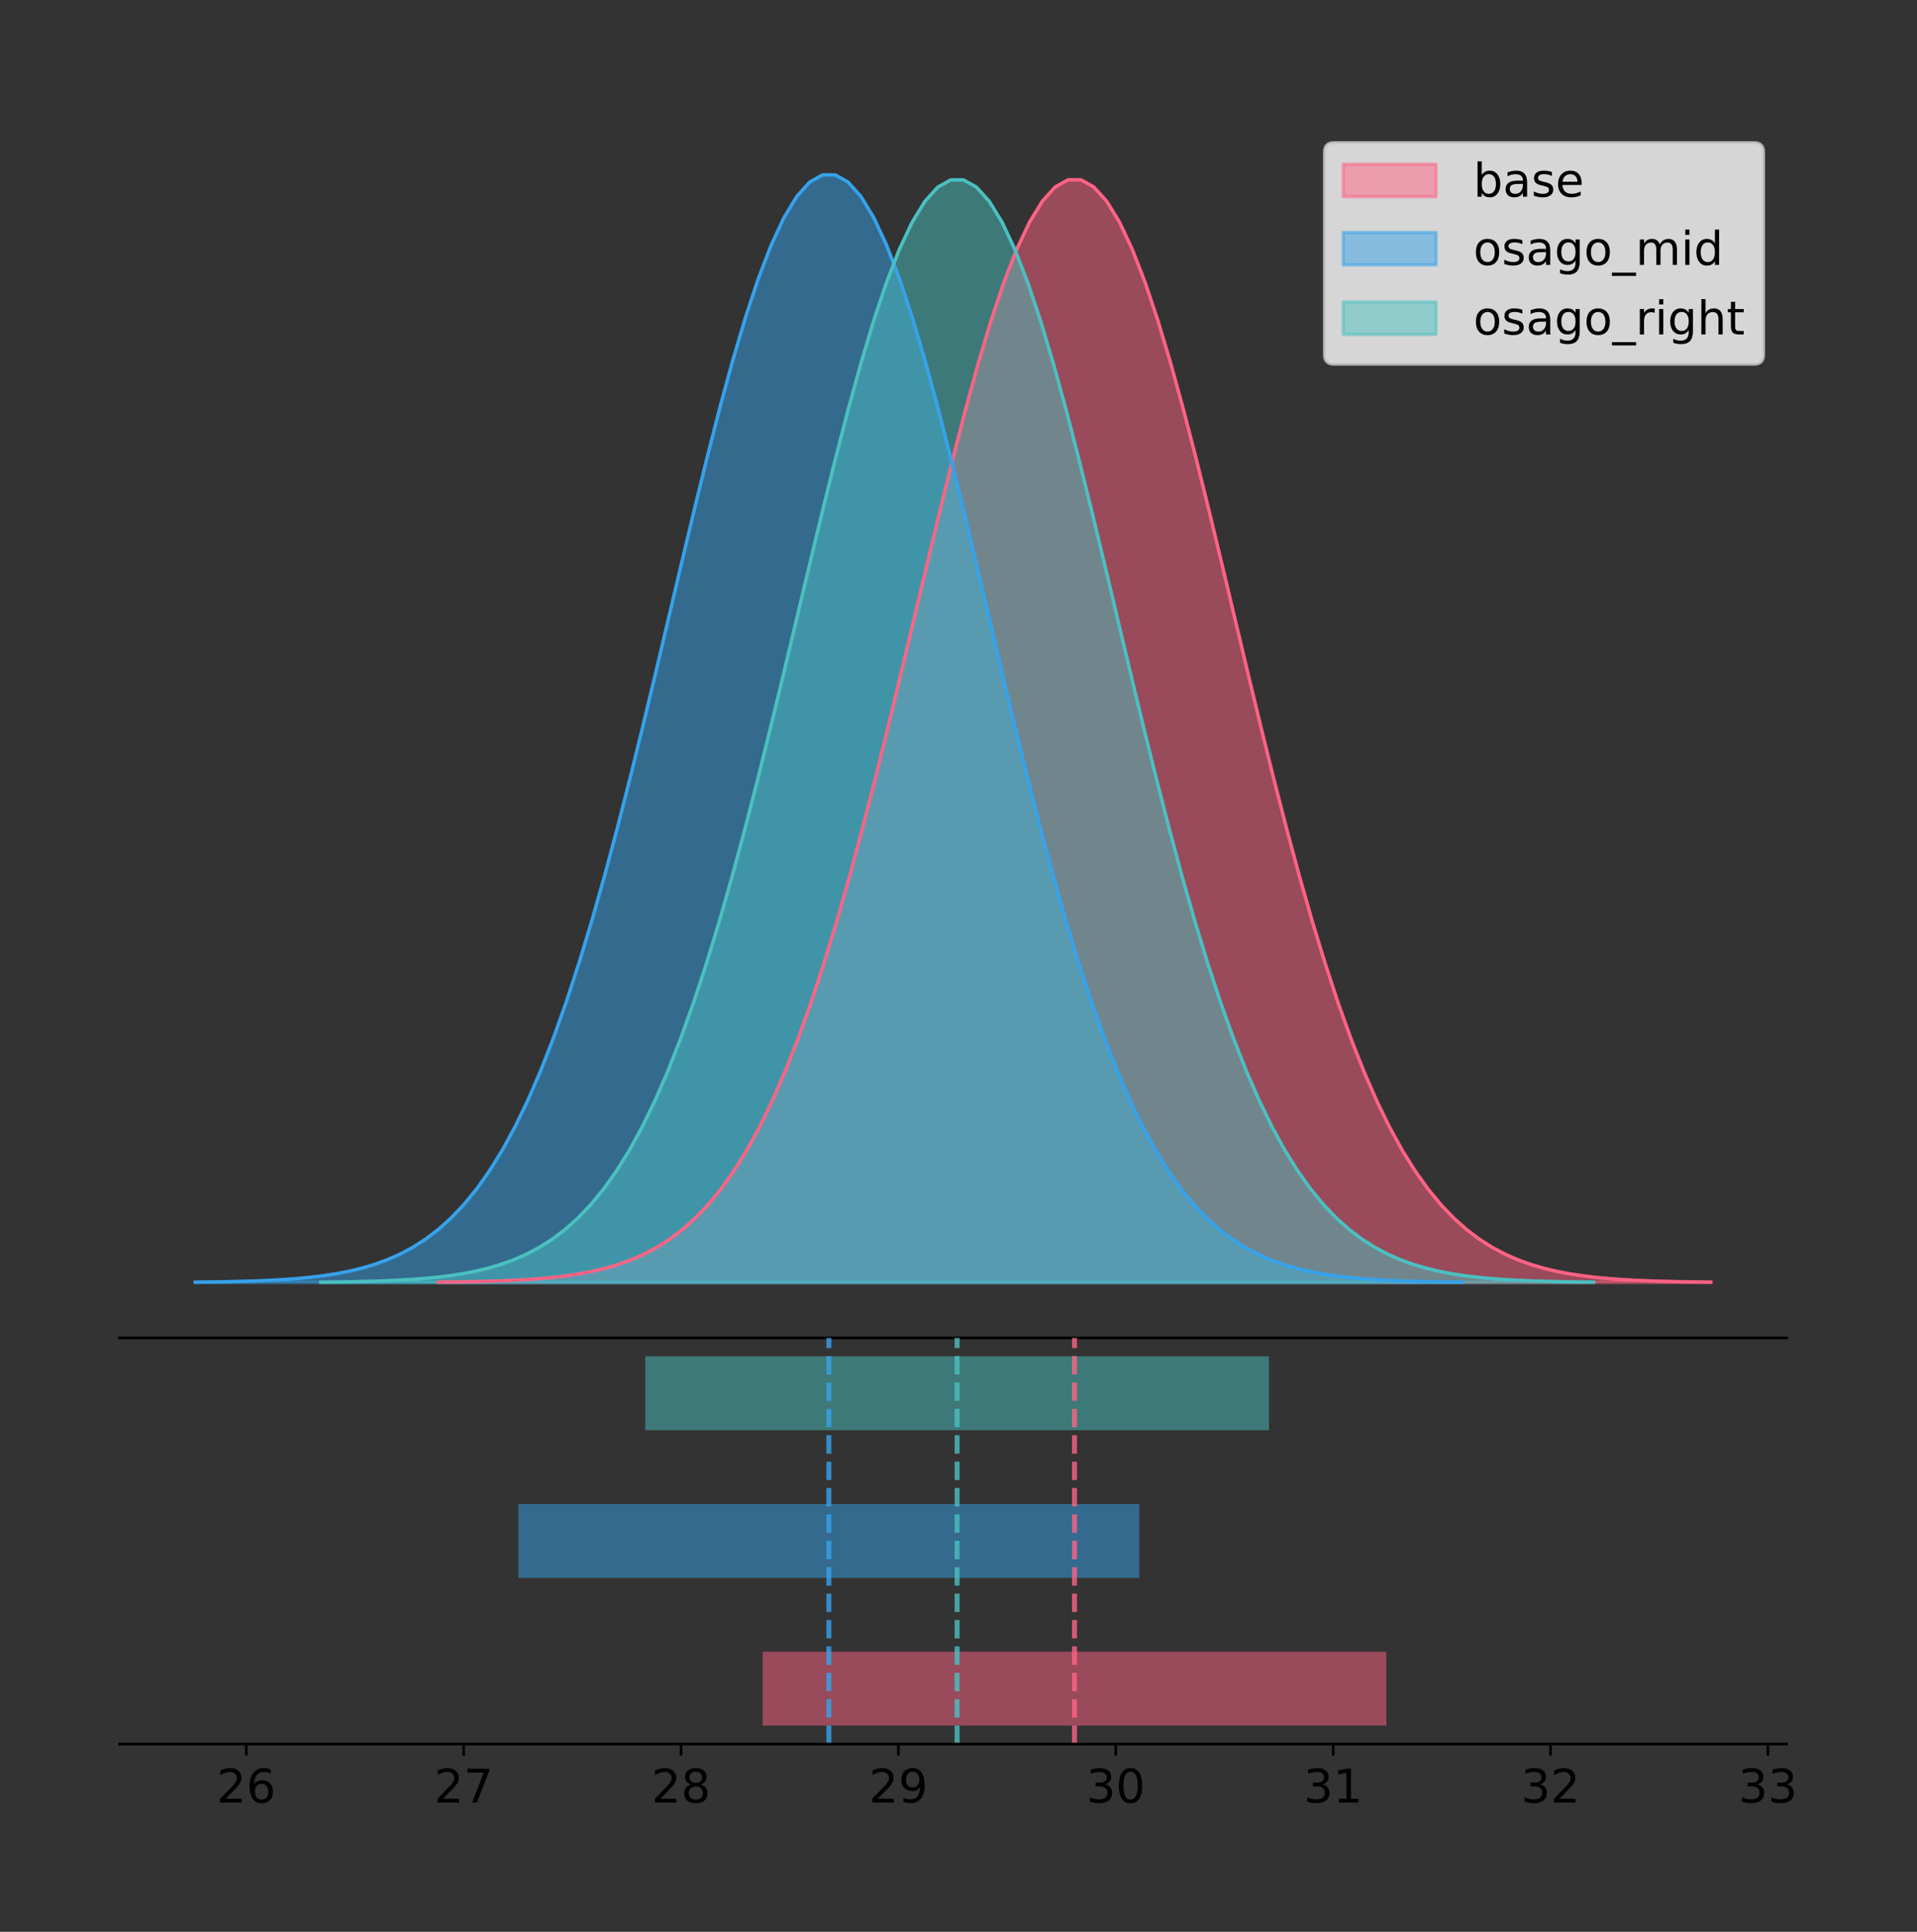 <?xml version="1.0" encoding="utf-8" standalone="no"?>
<!DOCTYPE svg PUBLIC "-//W3C//DTD SVG 1.1//EN"
  "http://www.w3.org/Graphics/SVG/1.1/DTD/svg11.dtd">
<!-- Created with matplotlib (https://matplotlib.org/) -->
<svg height="581.789pt" version="1.1" viewBox="0 0 577.464 581.789" width="577.464pt" xmlns="http://www.w3.org/2000/svg" xmlns:xlink="http://www.w3.org/1999/xlink">
 <rect x="0" y="0" width="577.464" height="581.789" fill="#333333" stroke="none"/>
 <defs>
  <style type="text/css">
*{stroke-linecap:butt;stroke-linejoin:round;}
  </style>
 </defs>
 <g id="figure_1">
  <g id="patch_1">
   <path d="M 0 581.789 
L 577.464 581.789 
L 577.464 0 
L 0 0 
z
" style="fill:none;"/>
  </g>
  <g id="axes_1">
   <g id="patch_2">
    <path d="M 36 402.93 
L 538.2 402.93 
L 538.2 36 
L 36 36 
z
" style="fill:none;"/>
   </g>
   <g id="PolyCollection_1">
    <defs>
     <path d="M 131.973 -195.538 
L 131.973 -195.65 
L 135.846 -195.692 
L 139.719 -195.748 
L 143.591 -195.824 
L 147.464 -195.924 
L 151.337 -196.055 
L 155.209 -196.227 
L 159.082 -196.451 
L 162.955 -196.739 
L 166.828 -197.108 
L 170.7 -197.576 
L 174.573 -198.167 
L 178.446 -198.908 
L 182.318 -199.829 
L 186.191 -200.966 
L 190.064 -202.36 
L 193.937 -204.056 
L 197.809 -206.104 
L 201.682 -208.559 
L 205.555 -211.481 
L 209.428 -214.931 
L 213.3 -218.974 
L 217.173 -223.676 
L 221.046 -229.101 
L 224.918 -235.311 
L 228.791 -242.364 
L 232.664 -250.309 
L 236.537 -259.185 
L 240.409 -269.018 
L 244.282 -279.818 
L 248.155 -291.576 
L 252.028 -304.262 
L 255.9 -317.822 
L 259.773 -332.179 
L 263.646 -347.228 
L 267.518 -362.838 
L 271.391 -378.853 
L 275.264 -395.094 
L 279.137 -411.36 
L 283.009 -427.433 
L 286.882 -443.081 
L 290.755 -458.064 
L 294.627 -472.143 
L 298.5 -485.08 
L 302.373 -496.65 
L 306.246 -506.643 
L 310.118 -514.876 
L 313.991 -521.194 
L 317.864 -525.474 
L 321.737 -527.636 
L 325.609 -527.636 
L 329.482 -525.474 
L 333.355 -521.194 
L 337.227 -514.876 
L 341.1 -506.643 
L 344.973 -496.65 
L 348.846 -485.08 
L 352.718 -472.143 
L 356.591 -458.064 
L 360.464 -443.081 
L 364.336 -427.433 
L 368.209 -411.36 
L 372.082 -395.094 
L 375.955 -378.853 
L 379.827 -362.838 
L 383.7 -347.228 
L 387.573 -332.179 
L 391.446 -317.822 
L 395.318 -304.262 
L 399.191 -291.576 
L 403.064 -279.818 
L 406.936 -269.018 
L 410.809 -259.185 
L 414.682 -250.309 
L 418.555 -242.364 
L 422.427 -235.311 
L 426.3 -229.101 
L 430.173 -223.676 
L 434.046 -218.974 
L 437.918 -214.931 
L 441.791 -211.481 
L 445.664 -208.559 
L 449.536 -206.104 
L 453.409 -204.056 
L 457.282 -202.36 
L 461.155 -200.966 
L 465.027 -199.829 
L 468.9 -198.908 
L 472.773 -198.167 
L 476.645 -197.576 
L 480.518 -197.108 
L 484.391 -196.739 
L 488.264 -196.451 
L 492.136 -196.227 
L 496.009 -196.055 
L 499.882 -195.924 
L 503.755 -195.824 
L 507.627 -195.748 
L 511.5 -195.692 
L 515.373 -195.65 
L 515.373 -195.538 
L 515.373 -195.538 
L 511.5 -195.538 
L 507.627 -195.538 
L 503.755 -195.538 
L 499.882 -195.538 
L 496.009 -195.538 
L 492.136 -195.538 
L 488.264 -195.538 
L 484.391 -195.538 
L 480.518 -195.538 
L 476.645 -195.538 
L 472.773 -195.538 
L 468.9 -195.538 
L 465.027 -195.538 
L 461.155 -195.538 
L 457.282 -195.538 
L 453.409 -195.538 
L 449.536 -195.538 
L 445.664 -195.538 
L 441.791 -195.538 
L 437.918 -195.538 
L 434.046 -195.538 
L 430.173 -195.538 
L 426.3 -195.538 
L 422.427 -195.538 
L 418.555 -195.538 
L 414.682 -195.538 
L 410.809 -195.538 
L 406.936 -195.538 
L 403.064 -195.538 
L 399.191 -195.538 
L 395.318 -195.538 
L 391.446 -195.538 
L 387.573 -195.538 
L 383.7 -195.538 
L 379.827 -195.538 
L 375.955 -195.538 
L 372.082 -195.538 
L 368.209 -195.538 
L 364.336 -195.538 
L 360.464 -195.538 
L 356.591 -195.538 
L 352.718 -195.538 
L 348.846 -195.538 
L 344.973 -195.538 
L 341.1 -195.538 
L 337.227 -195.538 
L 333.355 -195.538 
L 329.482 -195.538 
L 325.609 -195.538 
L 321.737 -195.538 
L 317.864 -195.538 
L 313.991 -195.538 
L 310.118 -195.538 
L 306.246 -195.538 
L 302.373 -195.538 
L 298.5 -195.538 
L 294.627 -195.538 
L 290.755 -195.538 
L 286.882 -195.538 
L 283.009 -195.538 
L 279.137 -195.538 
L 275.264 -195.538 
L 271.391 -195.538 
L 267.518 -195.538 
L 263.646 -195.538 
L 259.773 -195.538 
L 255.9 -195.538 
L 252.028 -195.538 
L 248.155 -195.538 
L 244.282 -195.538 
L 240.409 -195.538 
L 236.537 -195.538 
L 232.664 -195.538 
L 228.791 -195.538 
L 224.918 -195.538 
L 221.046 -195.538 
L 217.173 -195.538 
L 213.3 -195.538 
L 209.428 -195.538 
L 205.555 -195.538 
L 201.682 -195.538 
L 197.809 -195.538 
L 193.937 -195.538 
L 190.064 -195.538 
L 186.191 -195.538 
L 182.318 -195.538 
L 178.446 -195.538 
L 174.573 -195.538 
L 170.7 -195.538 
L 166.828 -195.538 
L 162.955 -195.538 
L 159.082 -195.538 
L 155.209 -195.538 
L 151.337 -195.538 
L 147.464 -195.538 
L 143.591 -195.538 
L 139.719 -195.538 
L 135.846 -195.538 
L 131.973 -195.538 
z
" id="m2bcb85f13d" style="stroke:#ff6384;stroke-opacity:0.5;"/>
    </defs>
    <g clip-path="url(#p257cfda591)">
     <use style="fill:#ff6384;fill-opacity:0.5;stroke:#ff6384;stroke-opacity:0.5;" x="0" xlink:href="#m2bcb85f13d" y="581.789"/>
    </g>
   </g>
   <g id="PolyCollection_2">
    <defs>
     <path d="M 58.827 -195.538 
L 58.827 -195.65 
L 62.683 -195.692 
L 66.538 -195.749 
L 70.394 -195.825 
L 74.25 -195.925 
L 78.105 -196.058 
L 81.961 -196.23 
L 85.816 -196.455 
L 89.672 -196.744 
L 93.528 -197.115 
L 97.383 -197.585 
L 101.239 -198.179 
L 105.094 -198.923 
L 108.95 -199.848 
L 112.806 -200.99 
L 116.661 -202.39 
L 120.517 -204.093 
L 124.373 -206.151 
L 128.228 -208.617 
L 132.084 -211.552 
L 135.939 -215.017 
L 139.795 -219.078 
L 143.651 -223.801 
L 147.506 -229.25 
L 151.362 -235.488 
L 155.217 -242.572 
L 159.073 -250.552 
L 162.929 -259.468 
L 166.784 -269.344 
L 170.64 -280.192 
L 174.495 -292.002 
L 178.351 -304.744 
L 182.207 -318.365 
L 186.062 -332.786 
L 189.918 -347.901 
L 193.773 -363.58 
L 197.629 -379.667 
L 201.485 -395.98 
L 205.34 -412.318 
L 209.196 -428.462 
L 213.051 -444.18 
L 216.907 -459.23 
L 220.763 -473.372 
L 224.618 -486.366 
L 228.474 -497.987 
L 232.329 -508.025 
L 236.185 -516.294 
L 240.041 -522.64 
L 243.896 -526.94 
L 247.752 -529.111 
L 251.607 -529.111 
L 255.463 -526.94 
L 259.319 -522.64 
L 263.174 -516.294 
L 267.03 -508.025 
L 270.885 -497.987 
L 274.741 -486.366 
L 278.597 -473.372 
L 282.452 -459.23 
L 286.308 -444.18 
L 290.163 -428.462 
L 294.019 -412.318 
L 297.875 -395.98 
L 301.73 -379.667 
L 305.586 -363.58 
L 309.441 -347.901 
L 313.297 -332.786 
L 317.153 -318.365 
L 321.008 -304.744 
L 324.864 -292.002 
L 328.719 -280.192 
L 332.575 -269.344 
L 336.431 -259.468 
L 340.286 -250.552 
L 344.142 -242.572 
L 347.997 -235.488 
L 351.853 -229.25 
L 355.709 -223.801 
L 359.564 -219.078 
L 363.42 -215.017 
L 367.275 -211.552 
L 371.131 -208.617 
L 374.987 -206.151 
L 378.842 -204.093 
L 382.698 -202.39 
L 386.553 -200.99 
L 390.409 -199.848 
L 394.265 -198.923 
L 398.12 -198.179 
L 401.976 -197.585 
L 405.831 -197.115 
L 409.687 -196.744 
L 413.543 -196.455 
L 417.398 -196.23 
L 421.254 -196.058 
L 425.109 -195.925 
L 428.965 -195.825 
L 432.821 -195.749 
L 436.676 -195.692 
L 440.532 -195.65 
L 440.532 -195.538 
L 440.532 -195.538 
L 436.676 -195.538 
L 432.821 -195.538 
L 428.965 -195.538 
L 425.109 -195.538 
L 421.254 -195.538 
L 417.398 -195.538 
L 413.543 -195.538 
L 409.687 -195.538 
L 405.831 -195.538 
L 401.976 -195.538 
L 398.12 -195.538 
L 394.265 -195.538 
L 390.409 -195.538 
L 386.553 -195.538 
L 382.698 -195.538 
L 378.842 -195.538 
L 374.987 -195.538 
L 371.131 -195.538 
L 367.275 -195.538 
L 363.42 -195.538 
L 359.564 -195.538 
L 355.709 -195.538 
L 351.853 -195.538 
L 347.997 -195.538 
L 344.142 -195.538 
L 340.286 -195.538 
L 336.431 -195.538 
L 332.575 -195.538 
L 328.719 -195.538 
L 324.864 -195.538 
L 321.008 -195.538 
L 317.153 -195.538 
L 313.297 -195.538 
L 309.441 -195.538 
L 305.586 -195.538 
L 301.73 -195.538 
L 297.875 -195.538 
L 294.019 -195.538 
L 290.163 -195.538 
L 286.308 -195.538 
L 282.452 -195.538 
L 278.597 -195.538 
L 274.741 -195.538 
L 270.885 -195.538 
L 267.03 -195.538 
L 263.174 -195.538 
L 259.319 -195.538 
L 255.463 -195.538 
L 251.607 -195.538 
L 247.752 -195.538 
L 243.896 -195.538 
L 240.041 -195.538 
L 236.185 -195.538 
L 232.329 -195.538 
L 228.474 -195.538 
L 224.618 -195.538 
L 220.763 -195.538 
L 216.907 -195.538 
L 213.051 -195.538 
L 209.196 -195.538 
L 205.34 -195.538 
L 201.485 -195.538 
L 197.629 -195.538 
L 193.773 -195.538 
L 189.918 -195.538 
L 186.062 -195.538 
L 182.207 -195.538 
L 178.351 -195.538 
L 174.495 -195.538 
L 170.64 -195.538 
L 166.784 -195.538 
L 162.929 -195.538 
L 159.073 -195.538 
L 155.217 -195.538 
L 151.362 -195.538 
L 147.506 -195.538 
L 143.651 -195.538 
L 139.795 -195.538 
L 135.939 -195.538 
L 132.084 -195.538 
L 128.228 -195.538 
L 124.373 -195.538 
L 120.517 -195.538 
L 116.661 -195.538 
L 112.806 -195.538 
L 108.95 -195.538 
L 105.094 -195.538 
L 101.239 -195.538 
L 97.383 -195.538 
L 93.528 -195.538 
L 89.672 -195.538 
L 85.816 -195.538 
L 81.961 -195.538 
L 78.105 -195.538 
L 74.25 -195.538 
L 70.394 -195.538 
L 66.538 -195.538 
L 62.683 -195.538 
L 58.827 -195.538 
z
" id="m32c6a2eb62" style="stroke:#36a2eb;stroke-opacity:0.5;"/>
    </defs>
    <g clip-path="url(#p257cfda591)">
     <use style="fill:#36a2eb;fill-opacity:0.5;stroke:#36a2eb;stroke-opacity:0.5;" x="0" xlink:href="#m32c6a2eb62" y="581.789"/>
    </g>
   </g>
   <g id="PolyCollection_3">
    <defs>
     <path d="M 96.594 -195.538 
L 96.594 -195.649 
L 100.467 -195.692 
L 104.34 -195.748 
L 108.213 -195.824 
L 112.086 -195.924 
L 115.959 -196.055 
L 119.832 -196.227 
L 123.705 -196.451 
L 127.579 -196.739 
L 131.452 -197.108 
L 135.325 -197.576 
L 139.198 -198.167 
L 143.071 -198.908 
L 146.944 -199.828 
L 150.817 -200.965 
L 154.69 -202.359 
L 158.564 -204.055 
L 162.437 -206.103 
L 166.31 -208.558 
L 170.183 -211.479 
L 174.056 -214.929 
L 177.929 -218.972 
L 181.802 -223.673 
L 185.675 -229.097 
L 189.549 -235.307 
L 193.422 -242.36 
L 197.295 -250.304 
L 201.168 -259.179 
L 205.041 -269.01 
L 208.914 -279.809 
L 212.787 -291.566 
L 216.66 -304.25 
L 220.534 -317.81 
L 224.407 -332.165 
L 228.28 -347.212 
L 232.153 -362.82 
L 236.026 -378.834 
L 239.899 -395.073 
L 243.772 -411.338 
L 247.645 -427.409 
L 251.519 -443.055 
L 255.392 -458.037 
L 259.265 -472.115 
L 263.138 -485.05 
L 267.011 -496.618 
L 270.884 -506.611 
L 274.757 -514.843 
L 278.63 -521.16 
L 282.504 -525.44 
L 286.377 -527.602 
L 290.25 -527.602 
L 294.123 -525.44 
L 297.996 -521.16 
L 301.869 -514.843 
L 305.742 -506.611 
L 309.615 -496.618 
L 313.489 -485.05 
L 317.362 -472.115 
L 321.235 -458.037 
L 325.108 -443.055 
L 328.981 -427.409 
L 332.854 -411.338 
L 336.727 -395.073 
L 340.6 -378.834 
L 344.474 -362.82 
L 348.347 -347.212 
L 352.22 -332.165 
L 356.093 -317.81 
L 359.966 -304.25 
L 363.839 -291.566 
L 367.712 -279.809 
L 371.585 -269.01 
L 375.459 -259.179 
L 379.332 -250.304 
L 383.205 -242.36 
L 387.078 -235.307 
L 390.951 -229.097 
L 394.824 -223.673 
L 398.697 -218.972 
L 402.57 -214.929 
L 406.444 -211.479 
L 410.317 -208.558 
L 414.19 -206.103 
L 418.063 -204.055 
L 421.936 -202.359 
L 425.809 -200.965 
L 429.682 -199.828 
L 433.555 -198.908 
L 437.429 -198.167 
L 441.302 -197.576 
L 445.175 -197.108 
L 449.048 -196.739 
L 452.921 -196.451 
L 456.794 -196.227 
L 460.667 -196.055 
L 464.54 -195.924 
L 468.414 -195.824 
L 472.287 -195.748 
L 476.16 -195.692 
L 480.033 -195.649 
L 480.033 -195.538 
L 480.033 -195.538 
L 476.16 -195.538 
L 472.287 -195.538 
L 468.414 -195.538 
L 464.54 -195.538 
L 460.667 -195.538 
L 456.794 -195.538 
L 452.921 -195.538 
L 449.048 -195.538 
L 445.175 -195.538 
L 441.302 -195.538 
L 437.429 -195.538 
L 433.555 -195.538 
L 429.682 -195.538 
L 425.809 -195.538 
L 421.936 -195.538 
L 418.063 -195.538 
L 414.19 -195.538 
L 410.317 -195.538 
L 406.444 -195.538 
L 402.57 -195.538 
L 398.697 -195.538 
L 394.824 -195.538 
L 390.951 -195.538 
L 387.078 -195.538 
L 383.205 -195.538 
L 379.332 -195.538 
L 375.459 -195.538 
L 371.585 -195.538 
L 367.712 -195.538 
L 363.839 -195.538 
L 359.966 -195.538 
L 356.093 -195.538 
L 352.22 -195.538 
L 348.347 -195.538 
L 344.474 -195.538 
L 340.6 -195.538 
L 336.727 -195.538 
L 332.854 -195.538 
L 328.981 -195.538 
L 325.108 -195.538 
L 321.235 -195.538 
L 317.362 -195.538 
L 313.489 -195.538 
L 309.615 -195.538 
L 305.742 -195.538 
L 301.869 -195.538 
L 297.996 -195.538 
L 294.123 -195.538 
L 290.25 -195.538 
L 286.377 -195.538 
L 282.504 -195.538 
L 278.63 -195.538 
L 274.757 -195.538 
L 270.884 -195.538 
L 267.011 -195.538 
L 263.138 -195.538 
L 259.265 -195.538 
L 255.392 -195.538 
L 251.519 -195.538 
L 247.645 -195.538 
L 243.772 -195.538 
L 239.899 -195.538 
L 236.026 -195.538 
L 232.153 -195.538 
L 228.28 -195.538 
L 224.407 -195.538 
L 220.534 -195.538 
L 216.66 -195.538 
L 212.787 -195.538 
L 208.914 -195.538 
L 205.041 -195.538 
L 201.168 -195.538 
L 197.295 -195.538 
L 193.422 -195.538 
L 189.549 -195.538 
L 185.675 -195.538 
L 181.802 -195.538 
L 177.929 -195.538 
L 174.056 -195.538 
L 170.183 -195.538 
L 166.31 -195.538 
L 162.437 -195.538 
L 158.564 -195.538 
L 154.69 -195.538 
L 150.817 -195.538 
L 146.944 -195.538 
L 143.071 -195.538 
L 139.198 -195.538 
L 135.325 -195.538 
L 131.452 -195.538 
L 127.579 -195.538 
L 123.705 -195.538 
L 119.832 -195.538 
L 115.959 -195.538 
L 112.086 -195.538 
L 108.213 -195.538 
L 104.34 -195.538 
L 100.467 -195.538 
L 96.594 -195.538 
z
" id="m6034ffc298" style="stroke:#4bc0c0;stroke-opacity:0.5;"/>
    </defs>
    <g clip-path="url(#p257cfda591)">
     <use style="fill:#4bc0c0;fill-opacity:0.5;stroke:#4bc0c0;stroke-opacity:0.5;" x="0" xlink:href="#m6034ffc298" y="581.789"/>
    </g>
   </g>
   <g id="line2d_1">
    <path clip-path="url(#p257cfda591)" d="M 131.973 386.14 
L 135.846 386.098 
L 139.719 386.041 
L 143.591 385.966 
L 147.464 385.866 
L 151.337 385.734 
L 155.209 385.562 
L 159.082 385.338 
L 162.955 385.05 
L 166.828 384.682 
L 170.7 384.213 
L 174.573 383.622 
L 178.446 382.881 
L 182.318 381.961 
L 186.191 380.823 
L 190.064 379.43 
L 193.937 377.734 
L 197.809 375.686 
L 201.682 373.23 
L 205.555 370.309 
L 209.428 366.859 
L 213.3 362.815 
L 217.173 358.114 
L 221.046 352.689 
L 224.918 346.478 
L 228.791 339.425 
L 232.664 331.48 
L 236.537 322.604 
L 240.409 312.771 
L 244.282 301.972 
L 248.155 290.214 
L 252.028 277.528 
L 255.9 263.967 
L 259.773 249.61 
L 263.646 234.562 
L 267.518 218.952 
L 271.391 202.937 
L 275.264 186.696 
L 279.137 170.429 
L 283.009 154.357 
L 286.882 138.709 
L 290.755 123.725 
L 294.627 109.646 
L 298.5 96.709 
L 302.373 85.14 
L 306.246 75.146 
L 310.118 66.913 
L 313.991 60.596 
L 317.864 56.315 
L 321.737 54.153 
L 325.609 54.153 
L 329.482 56.315 
L 333.355 60.596 
L 337.227 66.913 
L 341.1 75.146 
L 344.973 85.14 
L 348.846 96.709 
L 352.718 109.646 
L 356.591 123.725 
L 360.464 138.709 
L 364.336 154.357 
L 368.209 170.429 
L 372.082 186.696 
L 375.955 202.937 
L 379.827 218.952 
L 383.7 234.562 
L 387.573 249.61 
L 391.446 263.967 
L 395.318 277.528 
L 399.191 290.214 
L 403.064 301.972 
L 406.936 312.771 
L 410.809 322.604 
L 414.682 331.48 
L 418.555 339.425 
L 422.427 346.478 
L 426.3 352.689 
L 430.173 358.114 
L 434.046 362.815 
L 437.918 366.859 
L 441.791 370.309 
L 445.664 373.23 
L 449.536 375.686 
L 453.409 377.734 
L 457.282 379.43 
L 461.155 380.823 
L 465.027 381.961 
L 468.9 382.881 
L 472.773 383.622 
L 476.645 384.213 
L 480.518 384.682 
L 484.391 385.05 
L 488.264 385.338 
L 492.136 385.562 
L 496.009 385.734 
L 499.882 385.866 
L 503.755 385.966 
L 507.627 386.041 
L 511.5 386.098 
L 515.373 386.14 
" style="fill:none;stroke:#ff6384;stroke-linecap:square;"/>
   </g>
   <g id="line2d_2">
    <path clip-path="url(#p257cfda591)" d="M 58.827 386.139 
L 62.683 386.097 
L 66.538 386.04 
L 70.394 385.965 
L 74.25 385.864 
L 78.105 385.732 
L 81.961 385.559 
L 85.816 385.334 
L 89.672 385.045 
L 93.528 384.675 
L 97.383 384.204 
L 101.239 383.61 
L 105.094 382.867 
L 108.95 381.941 
L 112.806 380.799 
L 116.661 379.399 
L 120.517 377.696 
L 124.373 375.639 
L 128.228 373.172 
L 132.084 370.238 
L 135.939 366.772 
L 139.795 362.711 
L 143.651 357.989 
L 147.506 352.539 
L 151.362 346.301 
L 155.217 339.217 
L 159.073 331.237 
L 162.929 322.322 
L 166.784 312.445 
L 170.64 301.597 
L 174.495 289.787 
L 178.351 277.045 
L 182.207 263.424 
L 186.062 249.004 
L 189.918 233.888 
L 193.773 218.209 
L 197.629 202.123 
L 201.485 185.809 
L 205.34 169.471 
L 209.196 153.327 
L 213.051 137.61 
L 216.907 122.559 
L 220.763 108.418 
L 224.618 95.423 
L 228.474 83.803 
L 232.329 73.765 
L 236.185 65.495 
L 240.041 59.15 
L 243.896 54.85 
L 247.752 52.679 
L 251.607 52.679 
L 255.463 54.85 
L 259.319 59.15 
L 263.174 65.495 
L 267.03 73.765 
L 270.885 83.803 
L 274.741 95.423 
L 278.597 108.418 
L 282.452 122.559 
L 286.308 137.61 
L 290.163 153.327 
L 294.019 169.471 
L 297.875 185.809 
L 301.73 202.123 
L 305.586 218.209 
L 309.441 233.888 
L 313.297 249.004 
L 317.153 263.424 
L 321.008 277.045 
L 324.864 289.787 
L 328.719 301.597 
L 332.575 312.445 
L 336.431 322.322 
L 340.286 331.237 
L 344.142 339.217 
L 347.997 346.301 
L 351.853 352.539 
L 355.709 357.989 
L 359.564 362.711 
L 363.42 366.772 
L 367.275 370.238 
L 371.131 373.172 
L 374.987 375.639 
L 378.842 377.696 
L 382.698 379.399 
L 386.553 380.799 
L 390.409 381.941 
L 394.265 382.867 
L 398.12 383.61 
L 401.976 384.204 
L 405.831 384.675 
L 409.687 385.045 
L 413.543 385.334 
L 417.398 385.559 
L 421.254 385.732 
L 425.109 385.864 
L 428.965 385.965 
L 432.821 386.04 
L 436.676 386.097 
L 440.532 386.139 
" style="fill:none;stroke:#36a2eb;stroke-linecap:square;"/>
   </g>
   <g id="line2d_3">
    <path clip-path="url(#p257cfda591)" d="M 96.594 386.14 
L 100.467 386.098 
L 104.34 386.041 
L 108.213 385.966 
L 112.086 385.866 
L 115.959 385.734 
L 119.832 385.562 
L 123.705 385.339 
L 127.579 385.05 
L 131.452 384.682 
L 135.325 384.213 
L 139.198 383.622 
L 143.071 382.882 
L 146.944 381.961 
L 150.817 380.824 
L 154.69 379.43 
L 158.564 377.735 
L 162.437 375.687 
L 166.31 373.232 
L 170.183 370.31 
L 174.056 366.861 
L 177.929 362.818 
L 181.802 358.117 
L 185.675 352.692 
L 189.549 346.482 
L 193.422 339.43 
L 197.295 331.486 
L 201.168 322.611 
L 205.041 312.779 
L 208.914 301.98 
L 212.787 290.224 
L 216.66 277.539 
L 220.534 263.98 
L 224.407 249.624 
L 228.28 234.577 
L 232.153 218.969 
L 236.026 202.956 
L 239.899 186.716 
L 243.772 170.452 
L 247.645 154.381 
L 251.519 138.734 
L 255.392 123.752 
L 259.265 109.675 
L 263.138 96.739 
L 267.011 85.171 
L 270.884 75.179 
L 274.757 66.946 
L 278.63 60.63 
L 282.504 56.349 
L 286.377 54.188 
L 290.25 54.188 
L 294.123 56.349 
L 297.996 60.63 
L 301.869 66.946 
L 305.742 75.179 
L 309.615 85.171 
L 313.489 96.739 
L 317.362 109.675 
L 321.235 123.752 
L 325.108 138.734 
L 328.981 154.381 
L 332.854 170.452 
L 336.727 186.716 
L 340.6 202.956 
L 344.474 218.969 
L 348.347 234.577 
L 352.22 249.624 
L 356.093 263.98 
L 359.966 277.539 
L 363.839 290.224 
L 367.712 301.98 
L 371.585 312.779 
L 375.459 322.611 
L 379.332 331.486 
L 383.205 339.43 
L 387.078 346.482 
L 390.951 352.692 
L 394.824 358.117 
L 398.697 362.818 
L 402.57 366.861 
L 406.444 370.31 
L 410.317 373.232 
L 414.19 375.687 
L 418.063 377.735 
L 421.936 379.43 
L 425.809 380.824 
L 429.682 381.961 
L 433.555 382.882 
L 437.429 383.622 
L 441.302 384.213 
L 445.175 384.682 
L 449.048 385.05 
L 452.921 385.339 
L 456.794 385.562 
L 460.667 385.734 
L 464.54 385.866 
L 468.414 385.966 
L 472.287 386.041 
L 476.16 386.098 
L 480.033 386.14 
" style="fill:none;stroke:#4bc0c0;stroke-linecap:square;"/>
   </g>
   <g id="patch_3">
    <path d="M 36 402.93 
L 538.2 402.93 
" style="fill:none;stroke:#000000;stroke-linecap:square;stroke-linejoin:miter;stroke-width:0.8;"/>
   </g>
   <g id="legend_1">
    <g id="patch_4">
     <path d="M 401.814 109.627 
L 528.4 109.627 
Q 531.2 109.627 531.2 106.827 
L 531.2 45.8 
Q 531.2 43 528.4 43 
L 401.814 43 
Q 399.014 43 399.014 45.8 
L 399.014 106.827 
Q 399.014 109.627 401.814 109.627 
z
" style="fill:#ffffff;opacity:0.8;stroke:#cccccc;stroke-linejoin:miter;"/>
    </g>
    <g id="patch_5">
     <path d="M 404.614 59.238 
L 432.614 59.238 
L 432.614 49.438 
L 404.614 49.438 
z
" style="fill:#ff6384;opacity:0.5;stroke:#ff6384;stroke-linejoin:miter;"/>
    </g>
    <g id="text_1">
     <!-- base -->
     <defs>
      <path d="M 48.688 27.297 
Q 48.688 37.203 44.609 42.844 
Q 40.531 48.484 33.406 48.484 
Q 26.266 48.484 22.188 42.844 
Q 18.109 37.203 18.109 27.297 
Q 18.109 17.391 22.188 11.75 
Q 26.266 6.109 33.406 6.109 
Q 40.531 6.109 44.609 11.75 
Q 48.688 17.391 48.688 27.297 
z
M 18.109 46.391 
Q 20.953 51.266 25.266 53.625 
Q 29.594 56 35.594 56 
Q 45.562 56 51.781 48.094 
Q 58.016 40.188 58.016 27.297 
Q 58.016 14.406 51.781 6.484 
Q 45.562 -1.422 35.594 -1.422 
Q 29.594 -1.422 25.266 0.953 
Q 20.953 3.328 18.109 8.203 
L 18.109 0 
L 9.078 0 
L 9.078 75.984 
L 18.109 75.984 
z
" id="DejaVuSans-98"/>
      <path d="M 34.281 27.484 
Q 23.391 27.484 19.188 25 
Q 14.984 22.516 14.984 16.5 
Q 14.984 11.719 18.141 8.906 
Q 21.297 6.109 26.703 6.109 
Q 34.188 6.109 38.703 11.406 
Q 43.219 16.703 43.219 25.484 
L 43.219 27.484 
z
M 52.203 31.203 
L 52.203 0 
L 43.219 0 
L 43.219 8.297 
Q 40.141 3.328 35.547 0.953 
Q 30.953 -1.422 24.312 -1.422 
Q 15.922 -1.422 10.953 3.297 
Q 6 8.016 6 15.922 
Q 6 25.141 12.172 29.828 
Q 18.359 34.516 30.609 34.516 
L 43.219 34.516 
L 43.219 35.406 
Q 43.219 41.609 39.141 45 
Q 35.062 48.391 27.688 48.391 
Q 23 48.391 18.547 47.266 
Q 14.109 46.141 10.016 43.891 
L 10.016 52.203 
Q 14.938 54.109 19.578 55.047 
Q 24.219 56 28.609 56 
Q 40.484 56 46.344 49.844 
Q 52.203 43.703 52.203 31.203 
z
" id="DejaVuSans-97"/>
      <path d="M 44.281 53.078 
L 44.281 44.578 
Q 40.484 46.531 36.375 47.5 
Q 32.281 48.484 27.875 48.484 
Q 21.188 48.484 17.844 46.438 
Q 14.5 44.391 14.5 40.281 
Q 14.5 37.156 16.891 35.375 
Q 19.281 33.594 26.516 31.984 
L 29.594 31.297 
Q 39.156 29.25 43.188 25.516 
Q 47.219 21.781 47.219 15.094 
Q 47.219 7.469 41.188 3.016 
Q 35.156 -1.422 24.609 -1.422 
Q 20.219 -1.422 15.453 -0.562 
Q 10.688 0.297 5.422 2 
L 5.422 11.281 
Q 10.406 8.688 15.234 7.391 
Q 20.062 6.109 24.812 6.109 
Q 31.156 6.109 34.562 8.281 
Q 37.984 10.453 37.984 14.406 
Q 37.984 18.062 35.516 20.016 
Q 33.062 21.969 24.703 23.781 
L 21.578 24.516 
Q 13.234 26.266 9.516 29.906 
Q 5.812 33.547 5.812 39.891 
Q 5.812 47.609 11.281 51.797 
Q 16.75 56 26.812 56 
Q 31.781 56 36.172 55.266 
Q 40.578 54.547 44.281 53.078 
z
" id="DejaVuSans-115"/>
      <path d="M 56.203 29.594 
L 56.203 25.203 
L 14.891 25.203 
Q 15.484 15.922 20.484 11.062 
Q 25.484 6.203 34.422 6.203 
Q 39.594 6.203 44.453 7.469 
Q 49.312 8.734 54.109 11.281 
L 54.109 2.781 
Q 49.266 0.734 44.188 -0.344 
Q 39.109 -1.422 33.891 -1.422 
Q 20.797 -1.422 13.156 6.188 
Q 5.516 13.812 5.516 26.812 
Q 5.516 40.234 12.766 48.109 
Q 20.016 56 32.328 56 
Q 43.359 56 49.781 48.891 
Q 56.203 41.797 56.203 29.594 
z
M 47.219 32.234 
Q 47.125 39.594 43.094 43.984 
Q 39.062 48.391 32.422 48.391 
Q 24.906 48.391 20.391 44.141 
Q 15.875 39.891 15.188 32.172 
z
" id="DejaVuSans-101"/>
     </defs>
     <g transform="translate(443.814 59.238)scale(0.14 -0.14)">
      <use xlink:href="#DejaVuSans-98"/>
      <use x="63.477" xlink:href="#DejaVuSans-97"/>
      <use x="124.756" xlink:href="#DejaVuSans-115"/>
      <use x="176.855" xlink:href="#DejaVuSans-101"/>
     </g>
    </g>
    <g id="patch_6">
     <path d="M 404.614 79.787 
L 432.614 79.787 
L 432.614 69.987 
L 404.614 69.987 
z
" style="fill:#36a2eb;opacity:0.5;stroke:#36a2eb;stroke-linejoin:miter;"/>
    </g>
    <g id="text_2">
     <!-- osago_mid -->
     <defs>
      <path d="M 30.609 48.391 
Q 23.391 48.391 19.188 42.75 
Q 14.984 37.109 14.984 27.297 
Q 14.984 17.484 19.156 11.844 
Q 23.344 6.203 30.609 6.203 
Q 37.797 6.203 41.984 11.859 
Q 46.188 17.531 46.188 27.297 
Q 46.188 37.016 41.984 42.703 
Q 37.797 48.391 30.609 48.391 
z
M 30.609 56 
Q 42.328 56 49.016 48.375 
Q 55.719 40.766 55.719 27.297 
Q 55.719 13.875 49.016 6.219 
Q 42.328 -1.422 30.609 -1.422 
Q 18.844 -1.422 12.172 6.219 
Q 5.516 13.875 5.516 27.297 
Q 5.516 40.766 12.172 48.375 
Q 18.844 56 30.609 56 
z
" id="DejaVuSans-111"/>
      <path d="M 45.406 27.984 
Q 45.406 37.75 41.375 43.109 
Q 37.359 48.484 30.078 48.484 
Q 22.859 48.484 18.828 43.109 
Q 14.797 37.75 14.797 27.984 
Q 14.797 18.266 18.828 12.891 
Q 22.859 7.516 30.078 7.516 
Q 37.359 7.516 41.375 12.891 
Q 45.406 18.266 45.406 27.984 
z
M 54.391 6.781 
Q 54.391 -7.172 48.188 -13.984 
Q 42 -20.797 29.203 -20.797 
Q 24.469 -20.797 20.266 -20.094 
Q 16.062 -19.391 12.109 -17.922 
L 12.109 -9.188 
Q 16.062 -11.328 19.922 -12.344 
Q 23.781 -13.375 27.781 -13.375 
Q 36.625 -13.375 41.016 -8.766 
Q 45.406 -4.156 45.406 5.172 
L 45.406 9.625 
Q 42.625 4.781 38.281 2.391 
Q 33.938 0 27.875 0 
Q 17.828 0 11.672 7.656 
Q 5.516 15.328 5.516 27.984 
Q 5.516 40.672 11.672 48.328 
Q 17.828 56 27.875 56 
Q 33.938 56 38.281 53.609 
Q 42.625 51.219 45.406 46.391 
L 45.406 54.688 
L 54.391 54.688 
z
" id="DejaVuSans-103"/>
      <path d="M 50.984 -16.609 
L 50.984 -23.578 
L -0.984 -23.578 
L -0.984 -16.609 
z
" id="DejaVuSans-95"/>
      <path d="M 52 44.188 
Q 55.375 50.25 60.062 53.125 
Q 64.75 56 71.094 56 
Q 79.641 56 84.281 50.016 
Q 88.922 44.047 88.922 33.016 
L 88.922 0 
L 79.891 0 
L 79.891 32.719 
Q 79.891 40.578 77.094 44.375 
Q 74.312 48.188 68.609 48.188 
Q 61.625 48.188 57.562 43.547 
Q 53.516 38.922 53.516 30.906 
L 53.516 0 
L 44.484 0 
L 44.484 32.719 
Q 44.484 40.625 41.703 44.406 
Q 38.922 48.188 33.109 48.188 
Q 26.219 48.188 22.156 43.531 
Q 18.109 38.875 18.109 30.906 
L 18.109 0 
L 9.078 0 
L 9.078 54.688 
L 18.109 54.688 
L 18.109 46.188 
Q 21.188 51.219 25.484 53.609 
Q 29.781 56 35.688 56 
Q 41.656 56 45.828 52.969 
Q 50 49.953 52 44.188 
z
" id="DejaVuSans-109"/>
      <path d="M 9.422 54.688 
L 18.406 54.688 
L 18.406 0 
L 9.422 0 
z
M 9.422 75.984 
L 18.406 75.984 
L 18.406 64.594 
L 9.422 64.594 
z
" id="DejaVuSans-105"/>
      <path d="M 45.406 46.391 
L 45.406 75.984 
L 54.391 75.984 
L 54.391 0 
L 45.406 0 
L 45.406 8.203 
Q 42.578 3.328 38.25 0.953 
Q 33.938 -1.422 27.875 -1.422 
Q 17.969 -1.422 11.734 6.484 
Q 5.516 14.406 5.516 27.297 
Q 5.516 40.188 11.734 48.094 
Q 17.969 56 27.875 56 
Q 33.938 56 38.25 53.625 
Q 42.578 51.266 45.406 46.391 
z
M 14.797 27.297 
Q 14.797 17.391 18.875 11.75 
Q 22.953 6.109 30.078 6.109 
Q 37.203 6.109 41.297 11.75 
Q 45.406 17.391 45.406 27.297 
Q 45.406 37.203 41.297 42.844 
Q 37.203 48.484 30.078 48.484 
Q 22.953 48.484 18.875 42.844 
Q 14.797 37.203 14.797 27.297 
z
" id="DejaVuSans-100"/>
     </defs>
     <g transform="translate(443.814 79.787)scale(0.14 -0.14)">
      <use xlink:href="#DejaVuSans-111"/>
      <use x="61.182" xlink:href="#DejaVuSans-115"/>
      <use x="113.281" xlink:href="#DejaVuSans-97"/>
      <use x="174.561" xlink:href="#DejaVuSans-103"/>
      <use x="238.037" xlink:href="#DejaVuSans-111"/>
      <use x="299.219" xlink:href="#DejaVuSans-95"/>
      <use x="349.219" xlink:href="#DejaVuSans-109"/>
      <use x="446.631" xlink:href="#DejaVuSans-105"/>
      <use x="474.414" xlink:href="#DejaVuSans-100"/>
     </g>
    </g>
    <g id="patch_7">
     <path d="M 404.614 100.726 
L 432.614 100.726 
L 432.614 90.926 
L 404.614 90.926 
z
" style="fill:#4bc0c0;opacity:0.5;stroke:#4bc0c0;stroke-linejoin:miter;"/>
    </g>
    <g id="text_3">
     <!-- osago_right -->
     <defs>
      <path d="M 41.109 46.297 
Q 39.594 47.172 37.812 47.578 
Q 36.031 48 33.891 48 
Q 26.266 48 22.188 43.047 
Q 18.109 38.094 18.109 28.812 
L 18.109 0 
L 9.078 0 
L 9.078 54.688 
L 18.109 54.688 
L 18.109 46.188 
Q 20.953 51.172 25.484 53.578 
Q 30.031 56 36.531 56 
Q 37.453 56 38.578 55.875 
Q 39.703 55.766 41.062 55.516 
z
" id="DejaVuSans-114"/>
      <path d="M 54.891 33.016 
L 54.891 0 
L 45.906 0 
L 45.906 32.719 
Q 45.906 40.484 42.875 44.328 
Q 39.844 48.188 33.797 48.188 
Q 26.516 48.188 22.312 43.547 
Q 18.109 38.922 18.109 30.906 
L 18.109 0 
L 9.078 0 
L 9.078 75.984 
L 18.109 75.984 
L 18.109 46.188 
Q 21.344 51.125 25.703 53.562 
Q 30.078 56 35.797 56 
Q 45.219 56 50.047 50.172 
Q 54.891 44.344 54.891 33.016 
z
" id="DejaVuSans-104"/>
      <path d="M 18.312 70.219 
L 18.312 54.688 
L 36.812 54.688 
L 36.812 47.703 
L 18.312 47.703 
L 18.312 18.016 
Q 18.312 11.328 20.141 9.422 
Q 21.969 7.516 27.594 7.516 
L 36.812 7.516 
L 36.812 0 
L 27.594 0 
Q 17.188 0 13.234 3.875 
Q 9.281 7.766 9.281 18.016 
L 9.281 47.703 
L 2.688 47.703 
L 2.688 54.688 
L 9.281 54.688 
L 9.281 70.219 
z
" id="DejaVuSans-116"/>
     </defs>
     <g transform="translate(443.814 100.726)scale(0.14 -0.14)">
      <use xlink:href="#DejaVuSans-111"/>
      <use x="61.182" xlink:href="#DejaVuSans-115"/>
      <use x="113.281" xlink:href="#DejaVuSans-97"/>
      <use x="174.561" xlink:href="#DejaVuSans-103"/>
      <use x="238.037" xlink:href="#DejaVuSans-111"/>
      <use x="299.219" xlink:href="#DejaVuSans-95"/>
      <use x="349.219" xlink:href="#DejaVuSans-114"/>
      <use x="390.332" xlink:href="#DejaVuSans-105"/>
      <use x="418.115" xlink:href="#DejaVuSans-103"/>
      <use x="481.592" xlink:href="#DejaVuSans-104"/>
      <use x="544.971" xlink:href="#DejaVuSans-116"/>
     </g>
    </g>
   </g>
  </g>
  <g id="axes_2">
   <g id="patch_8">
    <path d="M 36 525.24 
L 538.2 525.24 
L 538.2 402.93 
L 36 402.93 
z
" style="fill:none;"/>
   </g>
   <g id="patch_9">
    <path clip-path="url(#p050bfdea38)" d="M 229.74 519.68 
L 417.606 519.68 
L 417.606 497.442 
L 229.74 497.442 
z
" style="fill:#ff6384;opacity:0.5;"/>
   </g>
   <g id="patch_10">
    <path clip-path="url(#p050bfdea38)" d="M 156.162 475.204 
L 343.197 475.204 
L 343.197 452.966 
L 156.162 452.966 
z
" style="fill:#36a2eb;opacity:0.5;"/>
   </g>
   <g id="patch_11">
    <path clip-path="url(#p050bfdea38)" d="M 194.371 430.728 
L 382.256 430.728 
L 382.256 408.49 
L 194.371 408.49 
z
" style="fill:#4bc0c0;opacity:0.5;"/>
   </g>
   <g id="matplotlib.axis_1">
    <g id="xtick_1">
     <g id="line2d_4">
      <defs>
       <path d="M 0 0 
L 0 3.5 
" id="m7fe675943f" style="stroke:#000000;stroke-width:0.8;"/>
      </defs>
      <g>
       <use style="stroke:#000000;stroke-width:0.8;" x="74.191" xlink:href="#m7fe675943f" y="525.24"/>
      </g>
     </g>
     <g id="text_4">
      <!-- 26 -->
      <defs>
       <path d="M 19.188 8.297 
L 53.609 8.297 
L 53.609 0 
L 7.328 0 
L 7.328 8.297 
Q 12.938 14.109 22.625 23.891 
Q 32.328 33.688 34.812 36.531 
Q 39.547 41.844 41.422 45.531 
Q 43.312 49.219 43.312 52.781 
Q 43.312 58.594 39.234 62.25 
Q 35.156 65.922 28.609 65.922 
Q 23.969 65.922 18.812 64.312 
Q 13.672 62.703 7.812 59.422 
L 7.812 69.391 
Q 13.766 71.781 18.938 73 
Q 24.125 74.219 28.422 74.219 
Q 39.75 74.219 46.484 68.547 
Q 53.219 62.891 53.219 53.422 
Q 53.219 48.922 51.531 44.891 
Q 49.859 40.875 45.406 35.406 
Q 44.188 33.984 37.641 27.219 
Q 31.109 20.453 19.188 8.297 
z
" id="DejaVuSans-50"/>
       <path d="M 33.016 40.375 
Q 26.375 40.375 22.484 35.828 
Q 18.609 31.297 18.609 23.391 
Q 18.609 15.531 22.484 10.953 
Q 26.375 6.391 33.016 6.391 
Q 39.656 6.391 43.531 10.953 
Q 47.406 15.531 47.406 23.391 
Q 47.406 31.297 43.531 35.828 
Q 39.656 40.375 33.016 40.375 
z
M 52.594 71.297 
L 52.594 62.312 
Q 48.875 64.062 45.094 64.984 
Q 41.312 65.922 37.594 65.922 
Q 27.828 65.922 22.672 59.328 
Q 17.531 52.734 16.797 39.406 
Q 19.672 43.656 24.016 45.922 
Q 28.375 48.188 33.594 48.188 
Q 44.578 48.188 50.953 41.516 
Q 57.328 34.859 57.328 23.391 
Q 57.328 12.156 50.688 5.359 
Q 44.047 -1.422 33.016 -1.422 
Q 20.359 -1.422 13.672 8.266 
Q 6.984 17.969 6.984 36.375 
Q 6.984 53.656 15.188 63.938 
Q 23.391 74.219 37.203 74.219 
Q 40.922 74.219 44.703 73.484 
Q 48.484 72.75 52.594 71.297 
z
" id="DejaVuSans-54"/>
      </defs>
      <g transform="translate(65.283 542.878)scale(0.14 -0.14)">
       <use xlink:href="#DejaVuSans-50"/>
       <use x="63.623" xlink:href="#DejaVuSans-54"/>
      </g>
     </g>
    </g>
    <g id="xtick_2">
     <g id="line2d_5">
      <g>
       <use style="stroke:#000000;stroke-width:0.8;" x="139.672" xlink:href="#m7fe675943f" y="525.24"/>
      </g>
     </g>
     <g id="text_5">
      <!-- 27 -->
      <defs>
       <path d="M 8.203 72.906 
L 55.078 72.906 
L 55.078 68.703 
L 28.609 0 
L 18.312 0 
L 43.219 64.594 
L 8.203 64.594 
z
" id="DejaVuSans-55"/>
      </defs>
      <g transform="translate(130.764 542.878)scale(0.14 -0.14)">
       <use xlink:href="#DejaVuSans-50"/>
       <use x="63.623" xlink:href="#DejaVuSans-55"/>
      </g>
     </g>
    </g>
    <g id="xtick_3">
     <g id="line2d_6">
      <g>
       <use style="stroke:#000000;stroke-width:0.8;" x="205.153" xlink:href="#m7fe675943f" y="525.24"/>
      </g>
     </g>
     <g id="text_6">
      <!-- 28 -->
      <defs>
       <path d="M 31.781 34.625 
Q 24.75 34.625 20.719 30.859 
Q 16.703 27.094 16.703 20.516 
Q 16.703 13.922 20.719 10.156 
Q 24.75 6.391 31.781 6.391 
Q 38.812 6.391 42.859 10.172 
Q 46.922 13.969 46.922 20.516 
Q 46.922 27.094 42.891 30.859 
Q 38.875 34.625 31.781 34.625 
z
M 21.922 38.812 
Q 15.578 40.375 12.031 44.719 
Q 8.5 49.078 8.5 55.328 
Q 8.5 64.062 14.719 69.141 
Q 20.953 74.219 31.781 74.219 
Q 42.672 74.219 48.875 69.141 
Q 55.078 64.062 55.078 55.328 
Q 55.078 49.078 51.531 44.719 
Q 48 40.375 41.703 38.812 
Q 48.828 37.156 52.797 32.312 
Q 56.781 27.484 56.781 20.516 
Q 56.781 9.906 50.312 4.234 
Q 43.844 -1.422 31.781 -1.422 
Q 19.734 -1.422 13.25 4.234 
Q 6.781 9.906 6.781 20.516 
Q 6.781 27.484 10.781 32.312 
Q 14.797 37.156 21.922 38.812 
z
M 18.312 54.391 
Q 18.312 48.734 21.844 45.562 
Q 25.391 42.391 31.781 42.391 
Q 38.141 42.391 41.719 45.562 
Q 45.312 48.734 45.312 54.391 
Q 45.312 60.062 41.719 63.234 
Q 38.141 66.406 31.781 66.406 
Q 25.391 66.406 21.844 63.234 
Q 18.312 60.062 18.312 54.391 
z
" id="DejaVuSans-56"/>
      </defs>
      <g transform="translate(196.245 542.878)scale(0.14 -0.14)">
       <use xlink:href="#DejaVuSans-50"/>
       <use x="63.623" xlink:href="#DejaVuSans-56"/>
      </g>
     </g>
    </g>
    <g id="xtick_4">
     <g id="line2d_7">
      <g>
       <use style="stroke:#000000;stroke-width:0.8;" x="270.633" xlink:href="#m7fe675943f" y="525.24"/>
      </g>
     </g>
     <g id="text_7">
      <!-- 29 -->
      <defs>
       <path d="M 10.984 1.516 
L 10.984 10.5 
Q 14.703 8.734 18.5 7.812 
Q 22.312 6.891 25.984 6.891 
Q 35.75 6.891 40.891 13.453 
Q 46.047 20.016 46.781 33.406 
Q 43.953 29.203 39.594 26.953 
Q 35.25 24.703 29.984 24.703 
Q 19.047 24.703 12.672 31.312 
Q 6.297 37.938 6.297 49.422 
Q 6.297 60.641 12.938 67.422 
Q 19.578 74.219 30.609 74.219 
Q 43.266 74.219 49.922 64.516 
Q 56.594 54.828 56.594 36.375 
Q 56.594 19.141 48.406 8.859 
Q 40.234 -1.422 26.422 -1.422 
Q 22.703 -1.422 18.891 -0.688 
Q 15.094 0.047 10.984 1.516 
z
M 30.609 32.422 
Q 37.25 32.422 41.125 36.953 
Q 45.016 41.5 45.016 49.422 
Q 45.016 57.281 41.125 61.844 
Q 37.25 66.406 30.609 66.406 
Q 23.969 66.406 20.094 61.844 
Q 16.219 57.281 16.219 49.422 
Q 16.219 41.5 20.094 36.953 
Q 23.969 32.422 30.609 32.422 
z
" id="DejaVuSans-57"/>
      </defs>
      <g transform="translate(261.726 542.878)scale(0.14 -0.14)">
       <use xlink:href="#DejaVuSans-50"/>
       <use x="63.623" xlink:href="#DejaVuSans-57"/>
      </g>
     </g>
    </g>
    <g id="xtick_5">
     <g id="line2d_8">
      <g>
       <use style="stroke:#000000;stroke-width:0.8;" x="336.114" xlink:href="#m7fe675943f" y="525.24"/>
      </g>
     </g>
     <g id="text_8">
      <!-- 30 -->
      <defs>
       <path d="M 40.578 39.312 
Q 47.656 37.797 51.625 33 
Q 55.609 28.219 55.609 21.188 
Q 55.609 10.406 48.188 4.484 
Q 40.766 -1.422 27.094 -1.422 
Q 22.516 -1.422 17.656 -0.516 
Q 12.797 0.391 7.625 2.203 
L 7.625 11.719 
Q 11.719 9.328 16.594 8.109 
Q 21.484 6.891 26.812 6.891 
Q 36.078 6.891 40.938 10.547 
Q 45.797 14.203 45.797 21.188 
Q 45.797 27.641 41.281 31.266 
Q 36.766 34.906 28.719 34.906 
L 20.219 34.906 
L 20.219 43.016 
L 29.109 43.016 
Q 36.375 43.016 40.234 45.922 
Q 44.094 48.828 44.094 54.297 
Q 44.094 59.906 40.109 62.906 
Q 36.141 65.922 28.719 65.922 
Q 24.656 65.922 20.016 65.031 
Q 15.375 64.156 9.812 62.312 
L 9.812 71.094 
Q 15.438 72.656 20.344 73.438 
Q 25.25 74.219 29.594 74.219 
Q 40.828 74.219 47.359 69.109 
Q 53.906 64.016 53.906 55.328 
Q 53.906 49.266 50.438 45.094 
Q 46.969 40.922 40.578 39.312 
z
" id="DejaVuSans-51"/>
       <path d="M 31.781 66.406 
Q 24.172 66.406 20.328 58.906 
Q 16.5 51.422 16.5 36.375 
Q 16.5 21.391 20.328 13.891 
Q 24.172 6.391 31.781 6.391 
Q 39.453 6.391 43.281 13.891 
Q 47.125 21.391 47.125 36.375 
Q 47.125 51.422 43.281 58.906 
Q 39.453 66.406 31.781 66.406 
z
M 31.781 74.219 
Q 44.047 74.219 50.516 64.516 
Q 56.984 54.828 56.984 36.375 
Q 56.984 17.969 50.516 8.266 
Q 44.047 -1.422 31.781 -1.422 
Q 19.531 -1.422 13.062 8.266 
Q 6.594 17.969 6.594 36.375 
Q 6.594 54.828 13.062 64.516 
Q 19.531 74.219 31.781 74.219 
z
" id="DejaVuSans-48"/>
      </defs>
      <g transform="translate(327.207 542.878)scale(0.14 -0.14)">
       <use xlink:href="#DejaVuSans-51"/>
       <use x="63.623" xlink:href="#DejaVuSans-48"/>
      </g>
     </g>
    </g>
    <g id="xtick_6">
     <g id="line2d_9">
      <g>
       <use style="stroke:#000000;stroke-width:0.8;" x="401.595" xlink:href="#m7fe675943f" y="525.24"/>
      </g>
     </g>
     <g id="text_9">
      <!-- 31 -->
      <defs>
       <path d="M 12.406 8.297 
L 28.516 8.297 
L 28.516 63.922 
L 10.984 60.406 
L 10.984 69.391 
L 28.422 72.906 
L 38.281 72.906 
L 38.281 8.297 
L 54.391 8.297 
L 54.391 0 
L 12.406 0 
z
" id="DejaVuSans-49"/>
      </defs>
      <g transform="translate(392.688 542.878)scale(0.14 -0.14)">
       <use xlink:href="#DejaVuSans-51"/>
       <use x="63.623" xlink:href="#DejaVuSans-49"/>
      </g>
     </g>
    </g>
    <g id="xtick_7">
     <g id="line2d_10">
      <g>
       <use style="stroke:#000000;stroke-width:0.8;" x="467.076" xlink:href="#m7fe675943f" y="525.24"/>
      </g>
     </g>
     <g id="text_10">
      <!-- 32 -->
      <g transform="translate(458.168 542.878)scale(0.14 -0.14)">
       <use xlink:href="#DejaVuSans-51"/>
       <use x="63.623" xlink:href="#DejaVuSans-50"/>
      </g>
     </g>
    </g>
    <g id="xtick_8">
     <g id="line2d_11">
      <g>
       <use style="stroke:#000000;stroke-width:0.8;" x="532.557" xlink:href="#m7fe675943f" y="525.24"/>
      </g>
     </g>
     <g id="text_11">
      <!-- 33 -->
      <g transform="translate(523.649 542.878)scale(0.14 -0.14)">
       <use xlink:href="#DejaVuSans-51"/>
       <use x="63.623" xlink:href="#DejaVuSans-51"/>
      </g>
     </g>
    </g>
   </g>
   <g id="line2d_12">
    <path clip-path="url(#p050bfdea38)" d="M 323.673 525.24 
L 323.673 402.93 
" style="fill:none;stroke:#ff6384;stroke-dasharray:5.55,2.4;stroke-dashoffset:0;stroke-opacity:0.8;stroke-width:1.5;"/>
   </g>
   <g id="line2d_13">
    <path clip-path="url(#p050bfdea38)" d="M 249.68 525.24 
L 249.68 402.93 
" style="fill:none;stroke:#36a2eb;stroke-dasharray:5.55,2.4;stroke-dashoffset:0;stroke-opacity:0.8;stroke-width:1.5;"/>
   </g>
   <g id="line2d_14">
    <path clip-path="url(#p050bfdea38)" d="M 288.313 525.24 
L 288.313 402.93 
" style="fill:none;stroke:#4bc0c0;stroke-dasharray:5.55,2.4;stroke-dashoffset:0;stroke-opacity:0.8;stroke-width:1.5;"/>
   </g>
   <g id="patch_12">
    <path d="M 36 525.24 
L 538.2 525.24 
" style="fill:none;stroke:#000000;stroke-linecap:square;stroke-linejoin:miter;stroke-width:0.8;"/>
   </g>
  </g>
 </g>
 <defs>
  <clipPath id="p257cfda591">
   <rect height="366.93" width="502.2" x="36" y="36"/>
  </clipPath>
  <clipPath id="p050bfdea38">
   <rect height="122.31" width="502.2" x="36" y="402.93"/>
  </clipPath>
 </defs>
</svg>
